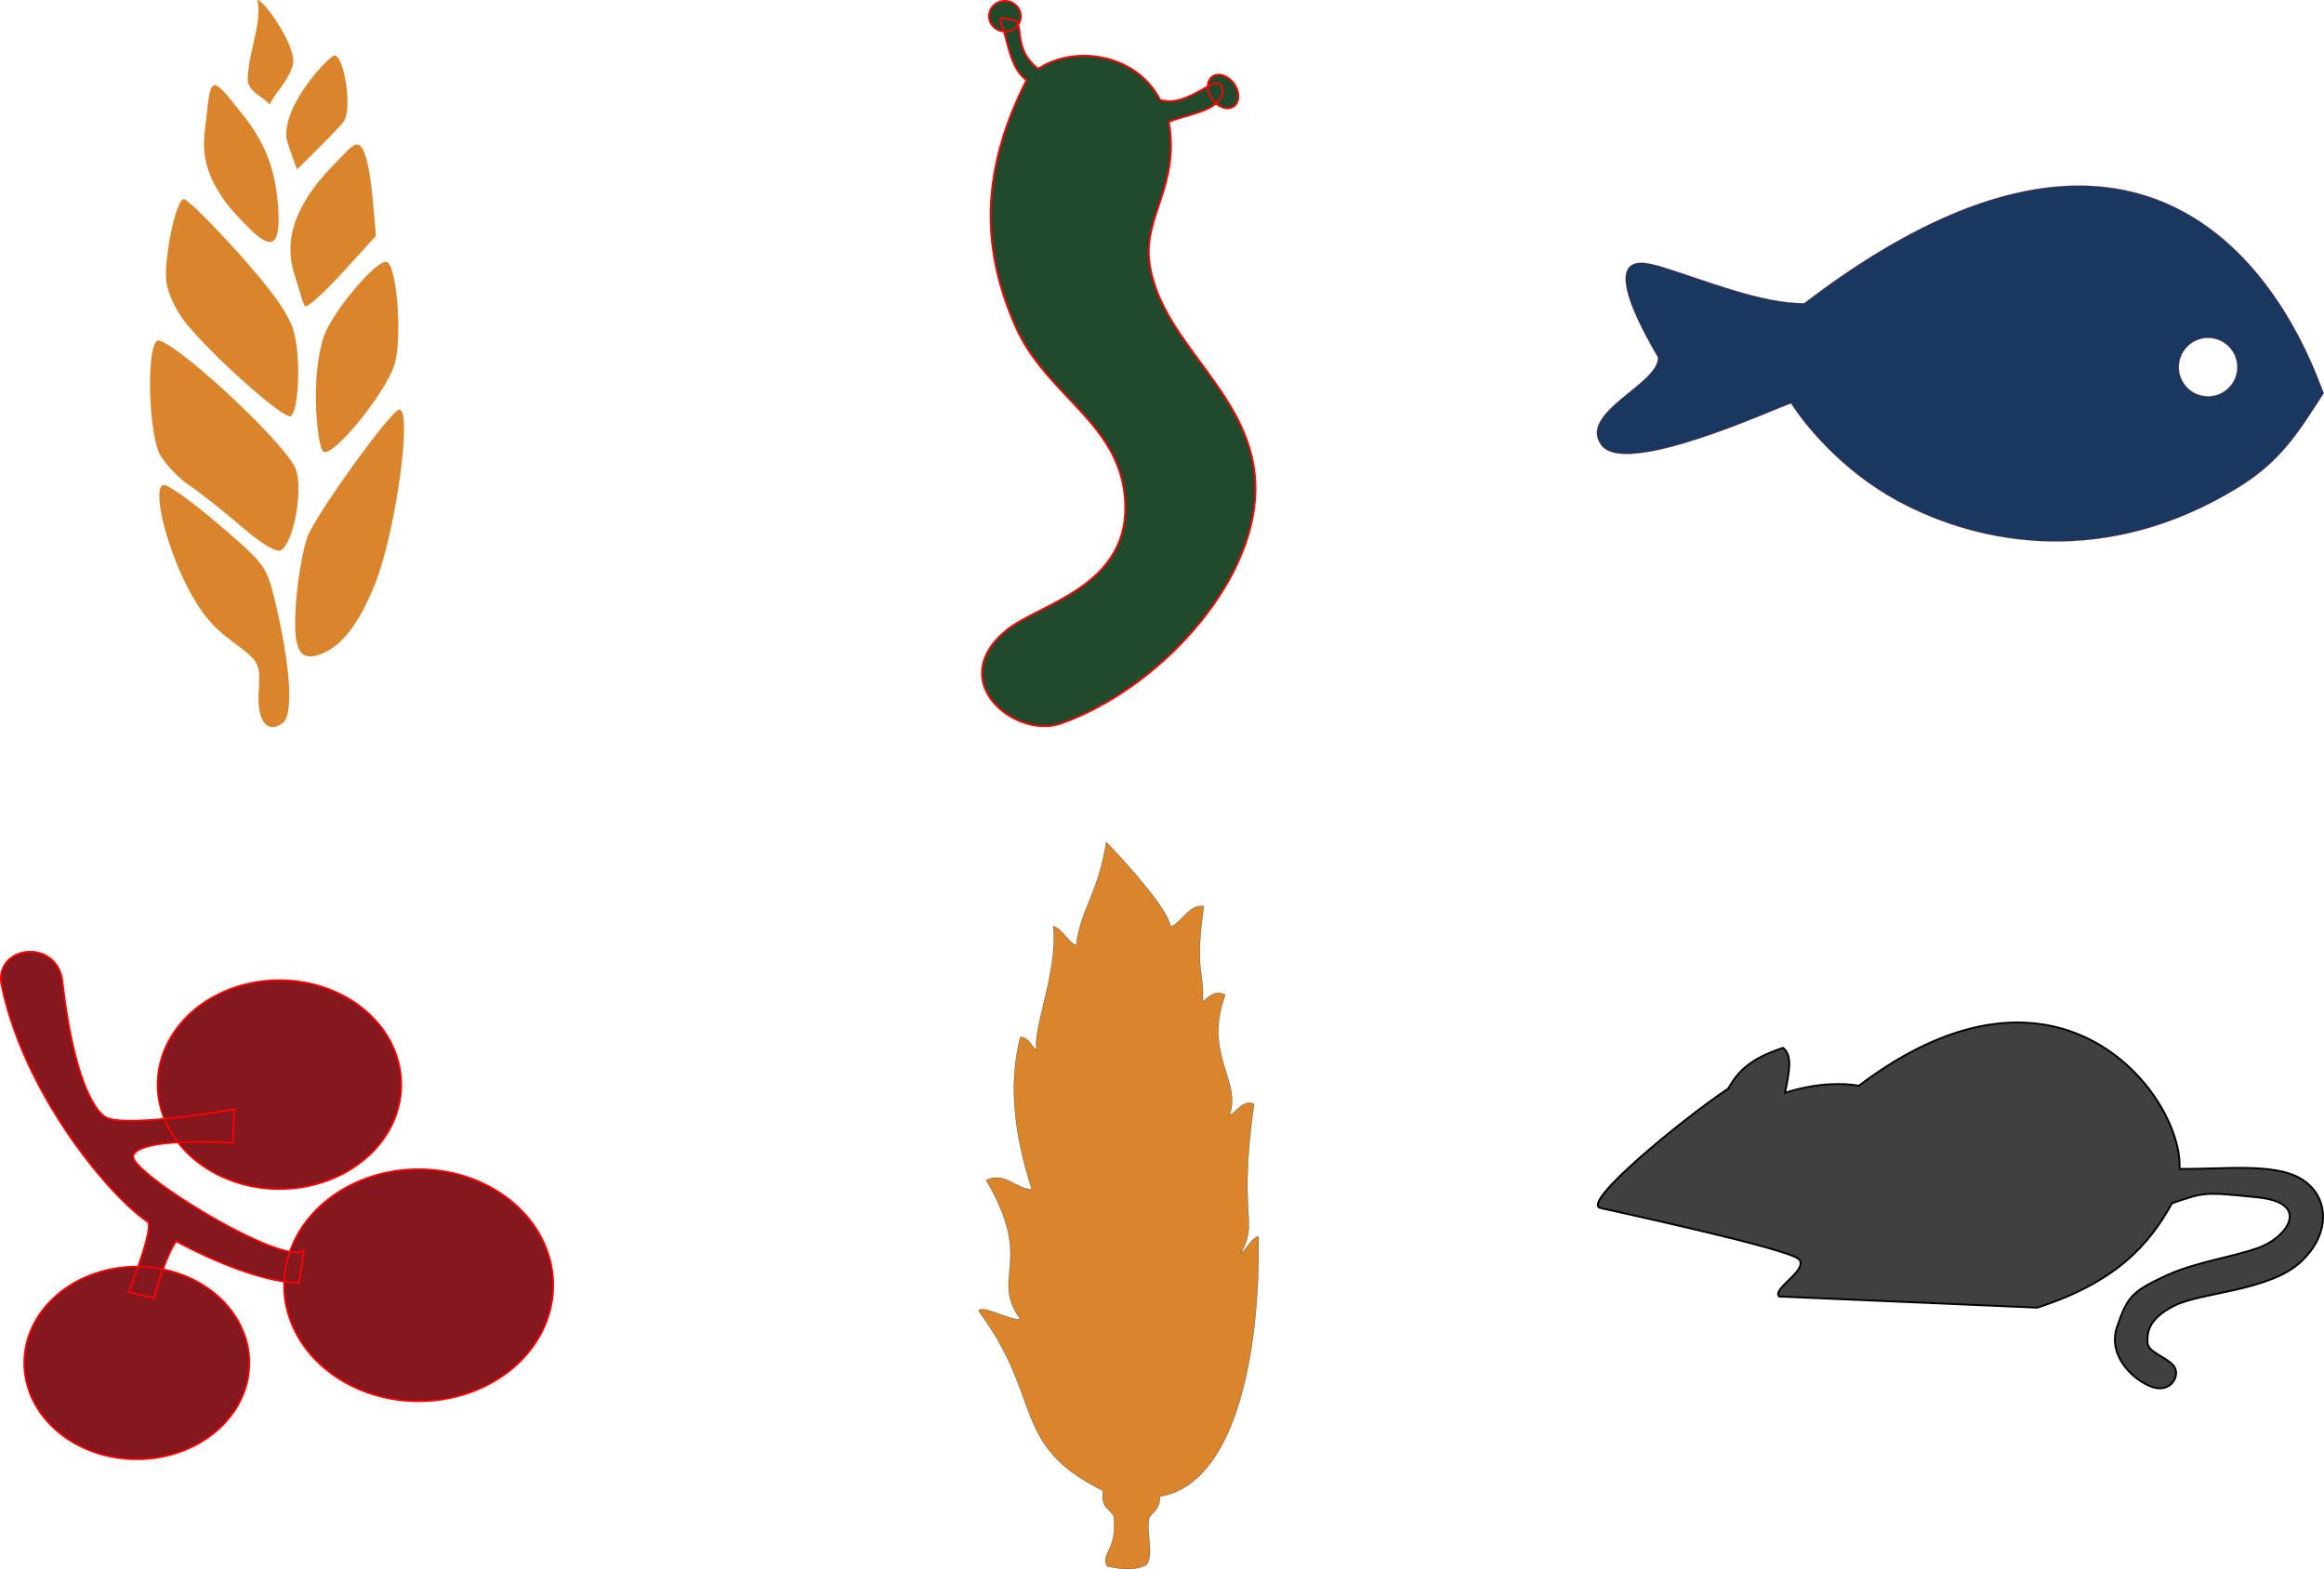 <?xml version="1.0" encoding="UTF-8" standalone="no"?>
<!-- Created with Inkscape (http://www.inkscape.org/) -->

<svg
   xmlns:dc="http://purl.org/dc/elements/1.1/"
   xmlns:cc="http://creativecommons.org/ns#"
   xmlns:rdf="http://www.w3.org/1999/02/22-rdf-syntax-ns#"
   xmlns:svg="http://www.w3.org/2000/svg"
   xmlns="http://www.w3.org/2000/svg"
   xmlns:sodipodi="http://sodipodi.sourceforge.net/DTD/sodipodi-0.dtd"
   xmlns:inkscape="http://www.inkscape.org/namespaces/inkscape"
   width="81.176mm"
   height="54.816mm"
   viewBox="0 0 81.176 54.816"
   version="1.1"
   id="svg8"
   inkscape:version="0.92.3 (2405546, 2018-03-11)"
   sodipodi:docname="Icons_Food_all.svg">
  <defs
     id="defs2" />
  <sodipodi:namedview
     id="base"
     pagecolor="#ffffff"
     bordercolor="#666666"
     borderopacity="1.0"
     inkscape:pageopacity="0.0"
     inkscape:pageshadow="2"
     inkscape:zoom="2.8"
     inkscape:cx="97.96216"
     inkscape:cy="84.956545"
     inkscape:document-units="mm"
     inkscape:current-layer="layer1"
     showgrid="false"
     inkscape:window-width="1920"
     inkscape:window-height="1017"
     inkscape:window-x="-8"
     inkscape:window-y="-8"
     inkscape:window-maximized="1"
     fit-margin-top="0"
     fit-margin-left="0"
     fit-margin-right="0"
     fit-margin-bottom="0" />
  <g
     inkscape:label="Layer 1"
     inkscape:groupmode="layer"
     id="layer1"
     transform="translate(46.818,-11.865)">
    <path
       id="path841"
       style="opacity:1;fill:#19375f;fill-opacity:1;fill-rule:nonzero;stroke:#ff0000;stroke-width:0.006;stroke-linecap:butt;stroke-linejoin:round;stroke-miterlimit:4;stroke-dasharray:none;stroke-opacity:1;paint-order:stroke fill markers"
       d="m 31.329,24.69 c -1e-6,0.564 -0.457,1.021 -1.021,1.021 -0.564,1e-6 -1.021,-0.457 -1.021,-1.021 1e-6,-0.564 0.457,-1.021 1.021,-1.021 0.564,1e-6 1.021,0.457 1.021,1.021 z m 3.026,0.902 c -0.084,0.126 -3.951,-13.996 -18.155,-3.132 -1.541,-0.004 -3.416,-0.797 -5.079,-1.308 -0.276,-0.041 -2.441,-0.924 -0.03,3.193 0.063,0.925 -2.816,1.93 -1.977,3.071 0.839,1.142 6.025,-1.262 6.63,-1.46 0.423,0.674 1.715,2.323 3.724,3.411 2.937,1.589 7.323,2.323 11.862,-0.451 1.516,-0.926 2.125,-1.922 3.025,-3.325 z"
       inkscape:connector-curvature="0"
       inkscape:label="Fish"
       sodipodi:nodetypes="cscscccccccssc"
       inkscape:export-filename="C:\Users\Ryan\Icon_Fish.png"
       inkscape:export-xdpi="300"
       inkscape:export-ydpi="300" />
    <path
       id="path896"
       style="opacity:1;fill:#85171e;fill-opacity:1;fill-rule:nonzero;stroke:#ff0000;stroke-width:0.061;stroke-linecap:butt;stroke-linejoin:round;stroke-miterlimit:4;stroke-dasharray:none;stroke-opacity:1;paint-order:stroke fill markers"
       d="m -38.11,59.477 a 3.93,3.363 0 0 1 -3.93,3.363 3.93,3.363 0 0 1 -3.93,-3.363 3.93,3.363 0 0 1 3.93,-3.363 3.93,3.363 0 0 1 3.93,3.363 z m 10.614,-2.714 a 4.699,4.051 0 0 1 -4.699,4.051 4.699,4.051 0 0 1 -4.699,-4.051 4.699,4.051 0 0 1 4.699,-4.051 4.699,4.051 0 0 1 4.699,4.051 z m -5.307,-7.009 a 4.254,3.646 0 0 1 -4.254,3.646 4.254,3.646 0 0 1 -4.254,-3.646 4.254,3.646 0 0 1 4.254,-3.646 4.254,3.646 0 0 1 4.254,3.646 z m -9.521,7.252 c 0,0 0.911,-2.293 0.66,-2.464 -1.401,-0.954 -4.37,-4.562 -5.116,-8.353 -0.153,-1.327 1.997,-1.541 2.147,0 0.406,3.475 1.16,4.498 1.499,4.699 0.668,0.398 4.51,-0.257 4.497,-0.284 l -0.041,1.175 c 0.049,0.024 -3.21,-0.227 -3.484,0.446 -0.225,0.552 5.232,3.909 5.955,3.322 l -0.162,1.134 c -1.769,-0.044 -4.294,-1.458 -4.294,-1.458 -0.409,0.58 -0.77,1.985 -0.77,1.985 z"
       inkscape:connector-curvature="0"
       inkscape:label="Berries"
       inkscape:export-filename="C:\Users\Ryan\Icon_Berries.png"
       inkscape:export-xdpi="300"
       inkscape:export-ydpi="300" />
    <path
       id="path910"
       style="opacity:1;fill:#214a2c;fill-opacity:1;fill-rule:nonzero;stroke:#ff0000;stroke-width:0.064;stroke-linecap:butt;stroke-linejoin:round;stroke-miterlimit:4;stroke-dasharray:none;stroke-opacity:1;paint-order:stroke fill markers"
       d="m -3.72,15.579 c -0.21,0.152 -0.549,0.044 -0.757,-0.242 -0.208,-0.286 -0.206,-0.642 0.004,-0.794 0.21,-0.152 0.549,-0.044 0.757,0.242 0.208,0.286 0.206,0.642 -0.004,0.794 z m -8.016,-2.615 c -0.306,-0.011 -0.546,-0.258 -0.536,-0.553 0.01,-0.295 0.267,-0.525 0.574,-0.514 0.306,0.011 0.546,0.258 0.536,0.553 -0.01,0.295 -0.267,0.525 -0.574,0.514 z m 1.183,1.302 c 1.355,-0.879 3.48,-0.461 4.256,1.09 0.648,0.177 1.167,-0.207 1.825,-0.555 0.25,-0.132 0.425,0.117 0.339,0.386 -0.187,0.584 -1.308,0.686 -1.86,0.939 0.399,2.229 -0.919,3.315 -0.667,4.966 0.44,2.876 3.741,4.581 3.695,7.908 -0.046,3.327 -3.454,6.959 -6.783,8.136 -1.603,0.567 -4.117,-1.478 -1.893,-3.272 1.107,-0.893 4.191,-1.486 4.128,-4.341 -0.064,-2.855 -2.731,-3.763 -3.827,-6.241 -1.109,-2.506 -1.349,-5.224 0.377,-8.614 -0.647,-0.484 -0.648,-1.556 -0.931,-2.073 0.062,-0.188 0.221,-0.056 0.418,-0.039 0.511,0.045 -0.04,0.975 0.922,1.71 z"
       inkscape:connector-curvature="0"
       sodipodi:nodetypes="ccccccccccccccccczcczsccccc"
       inkscape:label="Worm"
       inkscape:export-filename="C:\Users\Ryan\Icon_Worm.png"
       inkscape:export-xdpi="300"
       inkscape:export-ydpi="300" />
    <path
       id="path915"
       style="opacity:1;fill:#404040;fill-opacity:1;stroke:#000000;stroke-width:0.065;stroke-linecap:butt;stroke-linejoin:miter;stroke-miterlimit:4;stroke-dasharray:none;stroke-opacity:1"
       d="m 13.545,49.895 c -1.557,1.034 -5.168,3.993 -4.464,4.169 0.251,0.063 6.596,1.42 6.937,1.793 0.341,0.373 -0.948,1.025 -0.693,1.299 l 9.016,0.39 c 2.766,-0.896 3.911,-2.205 4.708,-3.648 1.141,-0.38 1.061,-0.403 2.987,-0.206 1.926,0.197 1.007,1.433 0,1.775 -1.007,0.342 -2.176,0.49 -3.204,0.963 -1.211,0.558 -1.348,0.766 -1.699,1.775 -0.351,1.01 0.552,1.875 1.223,2.111 0.671,0.236 1.022,-0.44 0.736,-0.758 -0.286,-0.318 -0.884,-0.446 -0.898,-0.801 -0.013,-0.355 0.026,-0.826 0.953,-1.288 0.927,-0.462 3.312,-0.503 4.405,-1.526 1.094,-1.023 0.965,-2.327 -3e-5,-2.901 -0.965,-0.574 -2.785,-0.318 -4.243,-0.346 0.165,-2.381 -4.061,-8.315 -11.199,-2.901 -0.475,-0.091 -1.402,-0.129 -2.58,0.245 0.138,-0.68 0.283,-1.298 -0.067,-1.571 -1.197,0.397 -1.573,0.839 -1.92,1.426 z"
       inkscape:connector-curvature="0"
       sodipodi:nodetypes="cszccczzszzzzzzzcccccc"
       inkscape:label="Mouse"
       inkscape:export-filename="C:\Users\Ryan\Icon_Rodent.png"
       inkscape:export-xdpi="300"
       inkscape:export-ydpi="300" />
    <path
       style="fill:#da852c;fill-opacity:1;stroke:#000000;stroke-width:0.008;stroke-linecap:round;stroke-linejoin:miter;stroke-miterlimit:4;stroke-dasharray:none;stroke-opacity:1"
       d="m -8.177,41.283 c 0.842,0.872 2.157,2.364 2.247,2.953 0.387,-0.128 0.663,-0.816 1.159,-0.707 -0.329,2.347 0.028,2.223 -0.037,3.328 0.22,-0.181 0.457,-0.434 0.786,-0.232 -0.767,2.066 0.579,3.002 0.152,4.192 0.197,-0.045 0.471,-0.574 0.853,-0.388 -0.57,4.038 0.181,4.069 -0.459,5.214 0.245,-0.166 0.345,-0.52 0.618,-0.587 0.058,4.261 -0.859,8.668 -3.455,9.088 0.043,0.384 -0.221,0.534 -0.361,0.725 -0.122,0.539 0.167,1.216 -0.083,1.647 -0.429,0.244 -0.977,0.159 -1.394,0.058 -0.23,-0.504 0.371,-0.497 0.23,-1.763 -0.208,-0.306 -0.441,-0.284 -0.368,-0.871 -3.242,-1.595 -2.065,-3.202 -4.337,-6.264 0.024,-0.291 1.095,0.334 1.443,0.273 -1.073,-1.521 0.526,-1.93 -1.189,-4.861 0.686,-0.303 1.018,0.317 1.596,0.324 -0.647,-1.997 -0.808,-3.747 -0.402,-5.323 0.318,0.033 0.342,0.285 0.577,0.461 -0.18,-0.679 0.746,-2.74 0.572,-4.33 0.351,0.109 0.566,0.624 0.803,0.664 0.161,-1.306 0.749,-1.731 1.05,-3.603 z"
       id="path937"
       inkscape:connector-curvature="0"
       sodipodi:nodetypes="cccccccccccccccccccccccc"
       inkscape:label="Grain1"
       inkscape:export-filename="C:\Users\Ryan\Icon_Grain.png"
       inkscape:export-xdpi="300"
       inkscape:export-ydpi="300" />
    <path
       inkscape:connector-curvature="0"
       id="path829"
       d="m -37.781,36.002 c 0.064,-0.959 0.029,-1.025 -0.904,-1.712 -0.723,-0.533 -1.13,-1.025 -1.597,-1.934 -0.771,-1.499 -1.236,-3.529 -0.813,-3.549 0.166,-0.008 1.043,0.624 1.949,1.405 1.647,1.418 1.648,1.42 1.984,2.867 0.501,2.151 0.59,3.768 0.223,4.042 -0.547,0.408 -0.912,-0.076 -0.843,-1.118 z m 1.298,-3.042 c 0.056,-0.819 0.235,-1.865 0.397,-2.325 0.264,-0.75 2.912,-4.429 3.208,-4.458 0.481,-0.048 -0.118,4.284 -0.844,6.099 -0.554,1.384 -1.18,2.188 -1.904,2.445 -0.753,0.267 -0.966,-0.17 -0.856,-1.761 z m -4.726,-5.174 c -0.405,-0.653 -0.511,-3.601 -0.144,-4.003 0.304,-0.333 4.518,3.541 4.867,4.474 0.268,0.717 -0.079,2.586 -0.527,2.837 -0.151,0.085 -0.695,-0.249 -1.413,-0.868 -0.642,-0.553 -1.441,-1.184 -1.776,-1.403 -0.335,-0.218 -0.788,-0.685 -1.006,-1.037 z m 0.784,-4.767 c -0.287,-0.382 -0.55,-0.983 -0.585,-1.336 -0.083,-0.839 0.345,-2.853 0.609,-2.865 0.113,-0.005 0.968,0.838 1.899,1.875 1.201,1.337 1.764,2.131 1.938,2.732 0.253,0.876 0.202,2.656 -0.086,2.972 -0.186,0.204 -2.927,-2.248 -3.775,-3.377 z m 4.64,2.854 c -0.021,-1.005 0.132,-2.008 0.381,-2.501 0.501,-0.99 1.762,-2.418 2.084,-2.358 0.362,0.067 0.565,2.652 0.282,3.584 -0.296,0.972 -2.104,3.207 -2.471,3.054 -0.133,-0.055 -0.257,-0.856 -0.276,-1.779 z m -0.749,-4.421 c -0.481,-1.488 0.354,-2.817 1.46,-3.922 0.427,-0.426 0.638,-0.734 0.836,-0.573 0.222,0.182 0.367,1.071 0.437,1.854 l 0.115,1.294 -1.174,1.287 c -0.645,0.708 -1.232,1.234 -1.303,1.17 -0.071,-0.064 -0.198,-0.575 -0.371,-1.11 z m -2.4,-2.519 c -0.652,-0.914 -0.849,-1.612 -0.723,-2.561 0.1,-0.757 0.116,-1.43 0.295,-1.52 0.179,-0.09 0.521,0.404 0.932,0.905 0.849,1.035 1.221,1.961 1.321,3.286 0.102,1.359 -0.166,1.605 -0.939,0.861 -0.339,-0.325 -0.737,-0.762 -0.886,-0.971 z m 2.122,-2.247 c -0.125,-1.181 1.484,-2.856 1.668,-2.881 0.34,-0.046 0.662,1.917 0.312,2.335 -0.369,0.44 -1.576,1.601 -1.611,1.646 0,0 -0.321,-0.846 -0.369,-1.1 z m -1.353,-2.125 c 0.067,-1.036 0.507,-1.929 0.337,-2.696 0.222,-0.035 1.505,1.802 1.213,2.346 -0.198,0.584 -0.662,0.978 -0.776,1.308 -0.326,-0.348 -0.807,-0.455 -0.775,-0.958 z"
       style="fill:#da852c;stroke-width:0.228;fill-opacity:1"
       sodipodi:nodetypes="csccssscscsssscscccccccscssscccccscccsssscsssssssscsscsssscscsss"
       inkscape:label="Grain2" />
  </g>
</svg>

